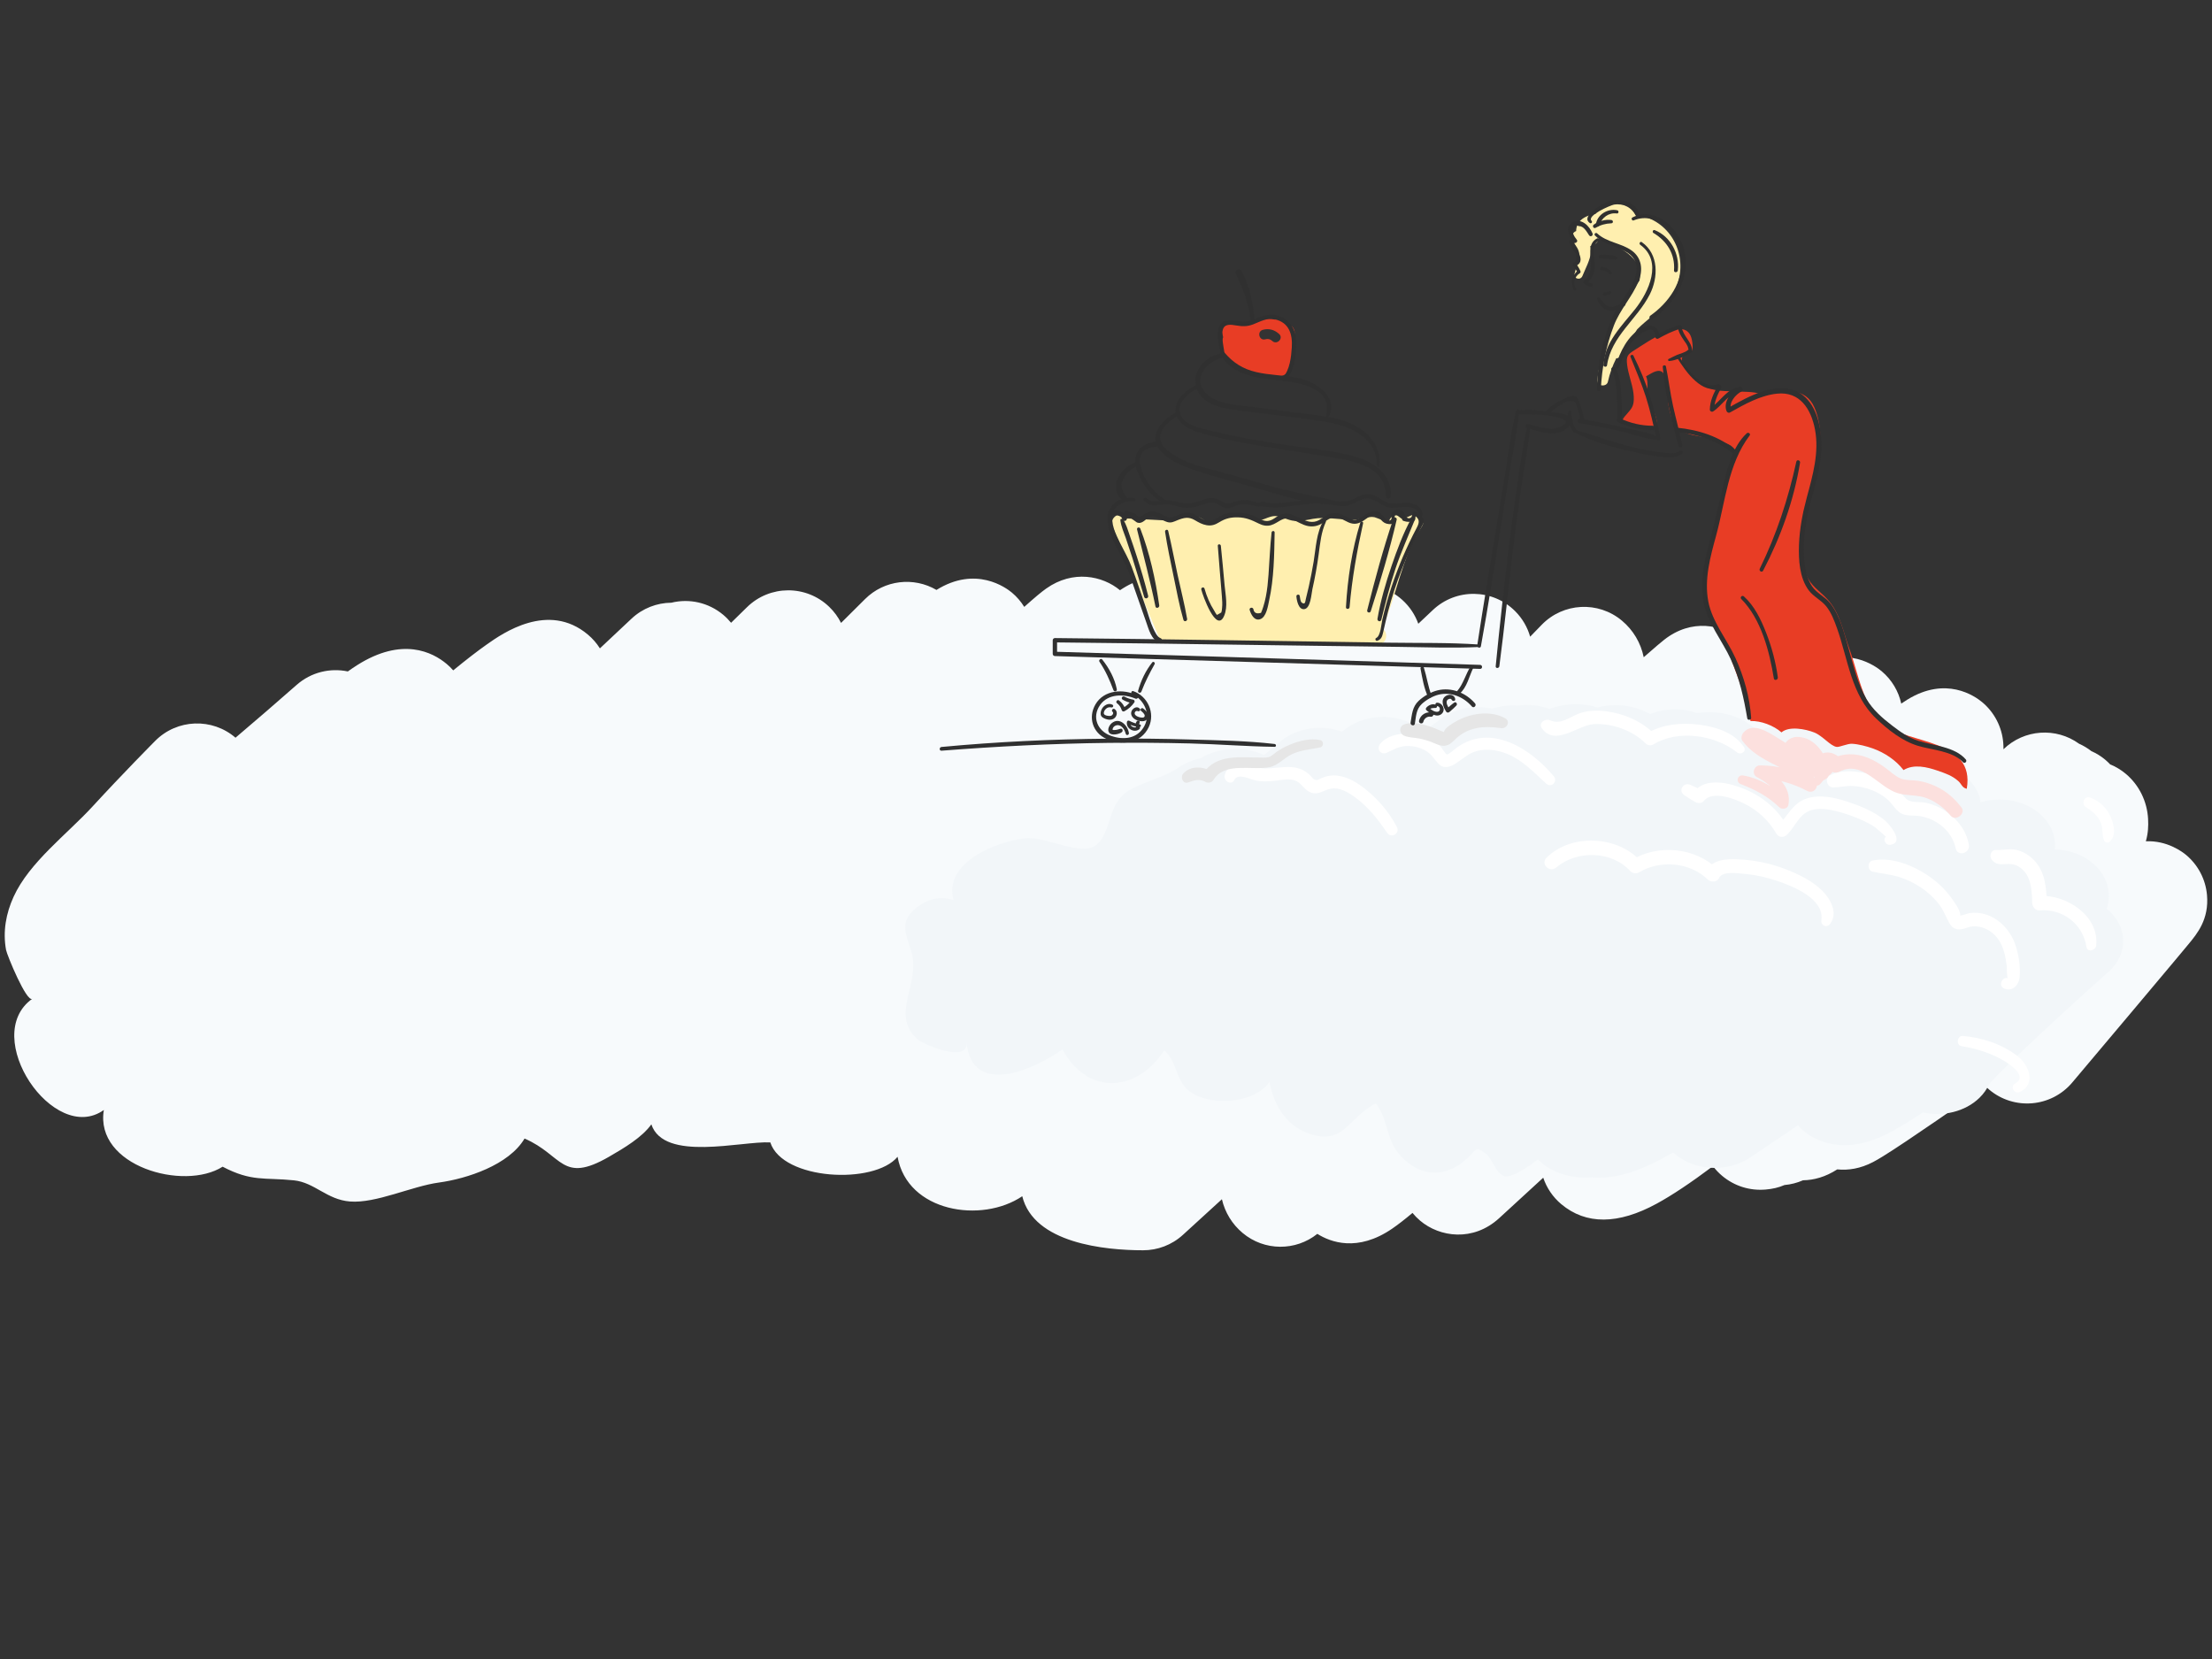 <?xml version="1.0" encoding="utf-8"?>
<!-- Generator: Adobe Illustrator 15.0.2, SVG Export Plug-In . SVG Version: 6.00 Build 0)  -->
<!DOCTYPE svg PUBLIC "-//W3C//DTD SVG 1.1//EN" "http://www.w3.org/Graphics/SVG/1.1/DTD/svg11.dtd">
<svg version="1.1" id="Слой_1" xmlns="http://www.w3.org/2000/svg" xmlns:xlink="http://www.w3.org/1999/xlink" x="0px" y="0px"
	 width="800px" height="600px" viewBox="0 0 800 600" enable-background="new 0 0 800 600" xml:space="preserve">
<rect x="0" y="0" width="800" height="600" fill="#333333" stroke="none"/>
<g id="back">
	<g>
		<g>
			<path fill="#F7FAFC" d="M369.711,432.632c-14.675,9.925-41.521,5.75-45.092-14.262c-8.409,10.17-41.593,8.514-46.028-5.205
				c-10.396-0.555-38.46,7.144-43.021-6.522c-3.352,4.69-9.747,8.502-15.326,11.723c-17.175,9.914-16.638-0.599-30.533-6.596
				c-5.622,9.553-20.834,14.532-30.978,15.914c-9.832,1.339-22.765,7.605-32.165,6.856c-8.401-0.67-12.753-6.884-20.307-7.659
				c-10.665-1.096-15.201,0.596-25.746-4.927c-14.036,8.915-46.322-0.234-42.96-20.512c-18.07,12.88-44.879-26.655-25.876-40.225
				c-2.039,1.456-9.149-15.782-9.495-17.681c-1.208-6.625-0.027-13.18,2.755-19.255c5.692-12.435,19.281-22.548,28.471-32.541
				c11.208-12.19,22.26-23.323,22.725-23.791c7.94-7.992,20.638-8.382,29.039-1.141c7.502-6.367,15.011-12.853,22.125-19.112
				c5.23-4.602,12.119-6.2,18.501-4.857c1.174-0.838,2.292-1.594,3.36-2.271c16.313-10.339,27.301-4.705,32.396-0.427
				c0.85,0.713,1.637,1.486,2.357,2.312c4.777-3.919,8.847-7.057,12.301-9.486c5.451-3.834,22.041-15.506,36.399-3.459
				c1.717,1.44,3.178,3.127,4.349,4.989c3.827-3.591,7.636-7.168,11.414-10.722c4.046-3.808,9.227-5.75,14.433-5.794
				c6.421-1.575,13.388-0.122,18.775,4.395c1.032,0.867,1.976,1.829,2.82,2.867c1.958-1.916,3.879-3.798,5.76-5.642
				c8.246-8.082,21.425-8.135,29.735-0.123c1.796,1.73,3.223,3.702,4.28,5.815c2.906-2.885,5.801-5.763,8.682-8.631
				c6.99-6.961,17.641-8.097,25.828-3.299c14.235-8.875,25.163-0.807,27.295,0.981c1.766,1.481,3.262,3.225,4.448,5.151
				c1.964-1.756,3.555-3.141,4.827-4.204c1.234-1.029,2.231-1.808,3.138-2.448c9.665-6.833,20.33-4.62,26.663,0.619
				c0.375-0.25,0.744-0.488,1.107-0.714c11.516-7.165,22.136-4.248,28.234,0.872c1.825,1.531,3.383,3.296,4.647,5.246l3.403-3.293
				c7.852-7.6,20.177-8.035,28.547-1.011c1.844,1.548,3.396,3.385,4.609,5.418c0.628-0.653,1.26-1.31,1.887-1.961
				c7.971-8.29,21.077-8.769,29.633-1.082c2.717,2.442,4.666,5.43,5.82,8.651l5.303-4.997c8.399-7.918,21.57-7.718,29.725,0.449
				c2.656,2.66,4.466,5.849,5.426,9.231c2.624-2.696,4.091-4.21,4.168-4.29c7.787-8.042,20.463-8.697,29.037-1.502
				c4.085,3.428,6.805,8.033,7.867,13.222c2.094-1.84,3.742-3.271,5.006-4.345c1.039-0.882,1.848-1.545,2.406-1.983
				c9.844-7.731,20.938-5.575,27.564-0.009c0.012,0.01,0.024,0.021,0.036,0.031c10.552-3.376,18.439,2.471,20.243,3.985
				c2.024,1.698,3.653,3.692,4.877,5.866c13.334-8.021,23.819-0.251,25.893,1.489c3.746,3.145,6.141,7.301,7.116,11.734
				c0.797-0.545,1.534-1.026,2.23-1.454c13.884-8.535,24.249-1.404,27.098,0.988c4.366,3.665,7.101,8.967,7.563,14.647
				c0.066,0.804,0.091,1.578,0.079,2.327c7.479-7.259,19.026-8.011,27.349-1.993c1.57,0.7,3.063,1.594,4.438,2.668
				c1.837,0.811,3.525,1.857,4.993,3.091c0.646,0.542,1.251,1.115,1.815,1.715c2.002,0.816,3.912,1.954,5.653,3.415
				c4.806,4.032,7.743,9.998,8.058,16.368c0.125,2.502,0.041,4.984-0.809,8.026c7.674-0.353,13.203,3.797,14.612,4.985
				c4.309,3.632,7.005,8.822,7.501,14.436c0.775,8.777-3.543,13.991-6.697,17.798c-1.213,1.464-2.946,3.541-5.026,6.027
				c-4.114,4.916-9.603,11.447-15.091,17.971c-10.961,13.028-21.923,26.025-21.923,26.025c-7.596,9.007-21.056,10.147-30.06,2.554
				c-0.418-0.353-0.816-0.716-1.199-1.092c-0.934,0.649-1.86,1.295-2.779,1.935c-11.034,7.674-19.736,13.643-25.867,17.74
				c-3.688,2.465-6.494,4.289-8.582,5.575c-1.437,0.886-2.572,1.542-3.572,2.064c-4.559,2.38-8.966,3.047-12.93,2.644
				c-4.258,2.749-8.479,3.886-12.379,3.94c-2.139,0.938-4.404,1.514-6.699,1.718c-2.169,0.934-4.323,1.41-6.754,1.625
				c-5.779,0.514-11.383-1.249-15.803-4.956c-1.242-1.044-2.352-2.215-3.313-3.488c-8.132,6.082-14.788,10.517-20.294,13.522
				c-13.999,7.645-25.633,7.711-34.58,0.203c-3.035-2.547-5.273-5.864-6.513-9.558c-3.423,3.14-6.915,6.348-10.49,9.634
				l-5.487,5.036c-9.357,8.536-21.458,6.889-28.57,0.849c-1.01-0.858-1.922-1.792-2.732-2.783c-2.934,2.456-5.32,4.3-7.396,5.721
				c-12.51,8.554-22.298,4.835-27.022,1.851c-7.817,6.257-19.146,6.286-27.027-0.328c-3.793-3.182-6.375-7.42-7.488-12.198
				c-4.82,4.404-9.525,8.704-14.086,12.874c-4.066,3.718-9.227,5.589-14.396,5.589C399.615,452.181,373.886,449.646,369.711,432.632
				z M763.225,341.896c-0.008-0.007-0.016-0.014-0.024-0.021C763.209,341.883,763.217,341.89,763.225,341.896z"/>
		</g>
	</g>
	<g>
		<g>
			<path fill="#F2F6F9" d="M575.521,425.805c-6.082,0.481-11.92-0.971-16.495-4.114c-1.048-0.721-1.995-1.521-2.832-2.387
				c0,0-9.093,7.354-12.357,5.969c-3.225-1.369-3.849-6.041-6.659-8.154c-4.096-3.079-3.01-0.927-7.877,2.973
				c-7.785,6.236-16.561,5.194-23.46-2.855c-4.57-5.334-4.017-13.161-8.274-18.174c-10.264,5.185-11.531,15.9-25.119,10.539
				c-7.602-2.999-11.967-10.471-13.306-18.334c-5.222,7.728-21.444,9.25-29.112,3.267c-4.801-3.745-4.438-10.886-8.967-14.678
				c-9.256,14.587-27.24,17.11-36.826-0.329c-9.893,7.12-32.719,17.591-34.684-2.569c0.765,7.844-15.63,0.755-17.699-1.085
				c-10.109-8.987,1.2-20.232-2.185-31.452c-2.101-6.964-4.859-11.424,2.648-16.801c3.734-2.675,8.217-3.521,12.568-2.094
				c-3.842-13.606,15.693-21.324,26.165-22.367c7.264-0.724,20.41,6.899,25.602,2.287c5.642-5.014,3.671-14.598,11.537-19.479
				c5.166-3.206,13.031-4.874,17.834-8.21c2.527-1.754,5.253-2.878,8.009-3.476c3.7-2.12,6.978-3.007,10.862-3.319
				c4.34-0.35,8.598,0.395,12.286,2.118c3.514-2.947,5.696-4.752,5.969-4.978c5.99-4.95,14.887-6.121,22.249-3.48
				c0.182-0.151,0.361-0.301,0.543-0.451c7.326-6.071,19.117-6.522,27.102-1.037c0.669,0.46,1.297,0.952,1.883,1.475l6.078-4.558
				c5.213-3.91,12.31-5.149,18.717-3.741c2.922-0.953,6.078-1.328,9.198-1.104c3.826-0.528,7.821-0.146,11.461,1.181
				c7.204-2.537,13.167-1.859,17.354-0.523c9.066-2.207,15.803,0.54,19.039,2.395c5.281-2.157,11.496-2.288,16.9-0.368
				c0.711-0.104,1.408-0.182,2.102-0.238c6.201-0.507,12.164,0.97,16.784,4.144c1.217,0.836,2.297,1.78,3.227,2.809
				c7.237-3.798,16.841-3.43,23.652,1.248c0.951,0.653,1.819,1.372,2.597,2.146c6.518-1.934,14.057-1.025,19.701,2.852
				c1.768,1.215,3.254,2.628,4.43,4.19c7.661-1.663,13.479,0.026,17.069,1.795c1.999,0.584,3.916,1.438,5.671,2.573
				c4.253,2.746,6.785,6.628,7.447,10.714c6.512-1.925,14.038-1.01,19.672,2.859c4.195,2.882,6.79,7.093,7.135,11.568
				c0.072,0.933,0.064,1.812-0.02,2.652c4.356,0.114,8.676,1.391,12.219,3.826c4.278,2.939,6.935,7.265,7.287,11.865
				c0.152,1.982-0.065,3.852-0.717,5.784c7.659,6.186,7.979,16.244,0.686,22.75c-17.336,15.459-37.74,34.455-43.218,40.651
				c-0.776,1.761-1.938,3.441-3.495,4.959c-5.162,5.037-13.232,6.895-20.518,5.298c-0.374,0.249-0.743,0.493-1.107,0.732
				c-4.885,3.214-8.844,5.564-12.105,7.188c-14.236,7.085-23.893,2.974-28.379-0.11c-1.357-0.932-2.543-1.998-3.539-3.164
				l-17.324,11.676c-7.441,5.017-18.197,4.977-25.586-0.099c-0.791-0.544-1.525-1.128-2.201-1.748c-3.157,1.8-6.008,3.29-8.593,4.49
				c-6.653,3.092-12.757,4.637-18.274,4.637C577.341,425.938,576.424,425.894,575.521,425.805z"/>
		</g>
	</g>
	<g>
		<g>
			<path fill="#FFFFFF" d="M761.074,304.151c0.273,0.553,1.155,0.798,1.666,0.437c2.717-1.926,1.869-6.208,0.757-8.845
				c-1.45-3.437-4.108-6.116-7.655-7.31c-2.109-0.709-3.237,2.384-1.463,3.473c2.301,1.413,4.371,3.127,5.418,5.688
				C760.668,299.724,760.081,302.133,761.074,304.151L761.074,304.151z"/>
		</g>
	</g>
	<g>
		<g>
			<path fill="#FFFFFF" d="M754.583,342.425c0.328,2.178,3.349,1.353,3.536-0.479c1.109-10.802-10.82-18.442-20.498-17.936
				c0.876,0.876,1.752,1.752,2.629,2.629c-0.112-5.569-0.607-11.516-4.752-15.682c-1.708-1.718-3.924-3.061-6.303-3.587
				c-2.46-0.545-4.813,0.172-7.264,0.038c-1.98-0.109-2.603,2.332-1.502,3.627c1.409,1.661,2.898,1.638,4.928,1.477
				c2.014-0.16,3.714,0.096,5.393,1.349c3.963,2.958,4.084,8.29,4.242,12.778c0.047,1.314,1.178,2.763,2.629,2.629
				C745.908,328.503,753.34,334.172,754.583,342.425L754.583,342.425z"/>
		</g>
	</g>
	<g>
		<g>
			<path fill="#FFFFFF" d="M726.235,353.791c-2.145-0.725-3.577,2.687-1.541,3.655c3.001,1.429,5.431-1.076,5.729-4.05
				c0.382-3.797-0.394-8.569-1.686-12.131c-2.436-6.709-8.99-12.105-16.447-11.018c-0.942,0.138-1.928,0.701-2.826,0.791
				c-0.705,0.071-0.326,0.711-0.535-0.506c-0.295-1.722-1.773-3.742-2.744-5.153c-1.981-2.878-4.404-5.374-7.184-7.487
				c-5.777-4.391-14.375-8.213-21.73-6.667c-2.015,0.424-1.958,3.56,0,4.018c3.106,0.727,6.281,0.934,9.354,1.872
				c2.817,0.86,5.484,2.134,7.945,3.752c2.504,1.647,4.779,3.698,6.624,6.064c1.698,2.178,2.532,4.637,3.87,6.991
				c1.502,2.64,3.774,2.568,6.293,1.606c2.751-1.051,5.754-0.402,8.194,1.139c2.847,1.797,4.456,4.667,5.323,7.857
				c0.431,1.587,0.711,3.217,0.892,4.85C725.844,350.068,725.717,353.615,726.235,353.791L726.235,353.791z"/>
		</g>
	</g>
	<g>
		<g>
			<path fill="#FFFFFF" d="M707.293,306.818c0.665,3.147,5.321,1.777,4.773-1.316c-0.906-5.12-4.197-9.351-8.479-12.184
				c-2.102-1.392-4.549-2.434-7.01-2.98c-2.234-0.496-5.668,0.19-7.223-1.499c-3.582-3.893-7.061-6.85-12.223-8.507
				c-4.541-1.459-10.875-2.247-15.26,0.049c-2.1,1.1-1.1,4.448,1.194,4.41c2.323-0.037,4.56-0.627,6.909-0.53
				c2.339,0.097,4.686,0.607,6.871,1.445c2.041,0.783,4.01,1.904,5.674,3.327c1.555,1.33,2.561,3.145,4.076,4.473
				c1.799,1.579,3.941,1.4,6.176,1.503c2.275,0.104,4.54,0.726,6.559,1.775C703.34,298.868,706.351,302.357,707.293,306.818
				L707.293,306.818z"/>
		</g>
	</g>
	<g>
		<g>
			<path fill="#FFFFFF" d="M658.734,332.807c-0.275,1.969,1.947,2.932,3.152,1.329c2.963-3.935,0.168-8.982-2.831-11.977
				c-3.688-3.681-8.793-6.086-13.597-7.93c-5.359-2.057-11.095-3.176-16.825-3.438c-3.995-0.183-9.429-0.042-11.392,4.171
				c1.353-0.175,2.705-0.349,4.057-0.523c-8.074-7.938-21.484-9.266-31.125-3.448c1.053,0.136,2.104,0.271,3.157,0.407
				c-8.279-9.182-25.163-10.075-34.001-1.183c-2.289,2.303,1.104,5.549,3.512,3.513c7.491-6.339,20.117-6.086,26.805,1.354
				c0.76,0.845,2.213,0.975,3.157,0.407c7.634-4.59,18.396-3.684,24.843,2.603c1.094,1.066,3.342,1.029,4.057-0.522
				c1.24-2.689,6.943-1.707,9.236-1.509c4.051,0.349,8.045,1.258,11.892,2.563C648.625,320.59,659.82,325.073,658.734,332.807
				L658.734,332.807z"/>
		</g>
	</g>
	<g>
		<g>
			<path fill="#FFFFFF" d="M628.223,272.109c1.307,1.045,3.578-0.307,2.5-1.93c-3.505-5.272-10.239-7.331-16.225-8.09
				c-6.336-0.805-13.283-0.191-18.862,3.139c0.937,0.121,1.873,0.242,2.81,0.362c-4.623-4.759-11.181-7.534-17.698-8.357
				c-3.181-0.401-6.536-0.31-9.58,0.785c-3.55,1.277-6.696,4.267-10.589,2.466c-1.723-0.796-4.316,1.011-2.931,2.931
				c4.824,6.684,12.978-1.17,18.716-1.517c6.624-0.4,14.094,2.264,18.803,6.971c0.715,0.714,1.938,0.901,2.811,0.362
				C606.854,263.756,620.307,265.782,628.223,272.109L628.223,272.109z"/>
		</g>
	</g>
	<g>
		<g>
			<path fill="#FFFFFF" d="M683.902,302.351c-1.332-0.697-2.979,0.746-2.133,2.132c0.057,0.092,0.111,0.184,0.168,0.275
				c0.406,0.665,1.121,0.892,1.861,0.758c5.148-0.936-0.527-7.489-2.191-8.872c-3.84-3.192-8.637-5.09-13.326-6.659
				c-4.684-1.567-10.132-2.79-14.97-1.164c-5.144,1.729-6.735,6.504-10.478,9.868c1.229,0.159,2.459,0.317,3.688,0.476
				c-3.254-6.228-8.852-10.945-15.284-13.665c-5.347-2.26-14.222-4.616-18.545,0.793c0.98-0.127,1.962-0.253,2.942-0.38
				c-1.408-0.77-2.846-1.417-4.313-2.065c-2.512-1.109-4.528,2.153-2.179,3.728c1.327,0.89,2.641,1.756,4.04,2.531
				c0.871,0.482,2.265,0.46,2.943-0.38c3.195-3.954,11.068-0.893,14.715,0.911c4.904,2.426,8.914,6.144,11.625,10.897
				c0.776,1.359,2.592,1.482,3.688,0.476c2.58-2.371,3.938-6.097,6.879-8.04c3.049-2.014,7.145-1.522,10.508-0.746
				c3.536,0.815,7.076,2.071,10.366,3.601c1.468,0.683,2.914,1.442,4.245,2.369c0.313,0.219,4.098,3.52,4.043,3.566
				c0.666-0.086,1.332-0.172,1.998-0.258C684.096,302.451,683.999,302.401,683.902,302.351L683.902,302.351z"/>
		</g>
	</g>
	<g>
		<g>
			<path fill="#FFFFFF" d="M728.799,391.871c-1.988,1.13-0.236,4.029,1.775,3.037c5.957-2.939,3.168-9.786-0.879-12.928
				c-5.676-4.408-12.704-6.67-19.786-7.322c-2.114-0.195-2.578,3.368-0.501,3.699c4.679,0.744,9.322,2.116,13.546,4.284
				C725.281,383.836,734.053,388.888,728.799,391.871L728.799,391.871z"/>
		</g>
	</g>
	<g>
		<g>
			<path fill="#FFFFFF" d="M501.648,301.172c1.471,2.203,4.773,0.286,3.555-2.078c-3.098-6.005-7.986-11.436-13.535-15.285
				c-2.674-1.855-5.898-3.32-9.206-3.37c-1.569-0.023-3.027,0.347-4.464,0.944c-0.997,0.415-1.594,1.063-2.716,0.504
				c-0.469-0.234-0.855-0.881-1.214-1.244c-4.885-4.963-10.375-2.761-16.539-2.727c-3.246,0.018-6.178-1.878-9.441-1.523
				c-2.372,0.259-4.795,1.636-5.186,4.167c-0.308,1.999,2.47,3.604,3.534,1.49c1.271-2.523,5.367-0.348,7.276,0.117
				c2.621,0.639,5.247,0.453,7.898,0.148c2.303-0.265,5.221-0.912,7.373,0.225c1.95,1.029,2.896,3.271,5.059,4.072
				c2.882,1.067,4.709-0.938,7.391-1.402c2.919-0.506,5.969,1.219,8.254,2.845C494.553,291.517,498.361,296.248,501.648,301.172
				L501.648,301.172z"/>
		</g>
	</g>
	<g>
		<g>
			<path fill="#FFFFFF" d="M559.244,283.435c1.841,1.677,4.26-0.831,2.698-2.699c-8.362-10.007-22.796-19.324-35.198-10.259
				c-0.488,0.357-2.991,2.551-3.451,2.386c-0.623-0.222-1.861-2.469-2.42-2.995c-1.954-1.842-4.388-3.159-6.969-3.88
				c-4.557-1.271-11.602-0.952-14.791,3.11c-1.42,1.81,0.301,4.098,2.424,3.141c2.336-1.053,4.203-2.269,6.861-2.417
				c2.357-0.132,4.754,0.361,6.846,1.463c2.369,1.246,3.262,3.091,4.996,4.938c1.882,2.004,4.345,1.152,6.339-0.165
				c2.573-1.7,4.724-3.773,7.817-4.512c3.184-0.761,6.529-0.36,9.598,0.692C550.109,274.338,554.591,279.195,559.244,283.435
				L559.244,283.435z"/>
		</g>
	</g>
	<g>
		<g>
			<path fill="#FCE0DE" d="M630.458,280.458c-2.074-0.358-2.818,2.38-0.864,3.133c5.158,1.989,9.867,4.445,13.854,8.337
				c1.001,0.977,3.102,0.661,3.371-0.89c1.143-6.593-4.24-10.656-9.153-13.916c-0.381,1.406-0.761,2.812-1.142,4.218
				c6.017,0.415,11.678,1.846,17.021,4.688c2.23,1.188,4.359-1.157,3.319-3.32c-4.507-9.37-16.503-9.472-22.315-17.29
				c-0.133,1.02-0.264,2.039-0.395,3.059c1.061-1.186,8.061,3.943,9.152,4.664c3.431,2.269,6.65,4.797,9.722,7.53
				c2.498,2.223,6.04-1.253,3.69-3.691c-1.316-1.366-2.633-2.733-3.95-4.1c-0.159-0.165-1.722-2.111-1.976-2.051
				c-2.376,0.574,0.269,1.362,0.564,1.504c2.744,1.311,4.483,4.223,4.625,7.205c1.709-0.463,3.417-0.926,5.126-1.389
				c-0.378-0.696,0.181-0.453,0.41-0.042c0.749,1.345,2.446,1.645,3.735,0.979c8.37-4.314,14.102,5.687,21.136,7.786
				c3.497,1.044,7.146,0.501,10.63,1.879c3.34,1.319,6.189,3.548,8.483,6.281c1.804,2.149,5.578-0.78,3.888-2.999
				c-2.578-3.383-5.688-6.058-9.596-7.802c-1.926-0.859-3.918-1.489-6.001-1.825c-2.12-0.342-4.485-0.059-6.478-0.896
				c-2.096-0.882-3.814-2.648-5.646-3.964c-1.961-1.408-4.018-2.649-6.271-3.533c-4.255-1.668-8.786-1.686-12.901,0.358
				c1.246,0.326,2.49,0.652,3.736,0.979c-1.484-2.761-5.07-4.107-7.905-2.499c-2.89,1.64-3.477,5.32-1.972,8.074
				c1.284,2.348,5.263,1.344,5.127-1.389c-0.293-5.846-4.832-12.989-11.38-13.025c-2.977-0.016-5.769,2.391-4.748,5.561
				c0.509,1.58,1.884,2.727,3.009,3.868c1.555,1.576,3.109,3.153,4.663,4.729c1.229-1.23,2.46-2.46,3.69-3.69
				c-4.361-3.785-9.022-7.241-13.978-10.211c-3.324-1.992-8.745-5.7-12.157-1.861c-0.686,0.772-1.086,2.136-0.395,3.058
				c2.994,3.996,7.124,6.34,11.515,8.542c4.232,2.123,8.782,4.193,10.97,8.65c1.106-1.106,2.213-2.214,3.32-3.32
				c-6.017-3.14-12.656-5.013-19.471-5.024c-2.193-0.003-3.15,3.144-1.143,4.218c3.557,1.904,8.056,4.891,7.476,9.471
				c1.147-0.476,2.296-0.95,3.442-1.426C641.904,284.874,636.514,281.504,630.458,280.458L630.458,280.458z"/>
		</g>
	</g>
	<g>
		<g>
			<path fill="#FCE0DE" d="M662.674,279.235c0.384-0.722,0.057-1.647-0.763-1.873c-1.528-0.421-2.886,0.588-4.014,1.537
				c-1.062,0.894-1.756,1.985-2.206,3.291c-0.251,0.73,0.229,1.511,0.884,1.799c0.747,0.328,1.449-0.016,1.904-0.624
				c0.54-0.723,1.167-1.441,1.829-2.054C661.11,280.568,662.141,280.237,662.674,279.235L662.674,279.235z"/>
		</g>
	</g>
	<g>
		<g>
			<path fill="#E6E6E6" d="M542.892,263.339c2.041,0.29,3.56-2.379,1.497-3.549c-5.385-3.053-12.881-1.793-17.998,1.22
				c-1.152,0.678-3.061,1.772-3.816,2.937c-0.636,0.977-0.109,0.901-1.168,0.501c-0.776-0.294-1.525-0.679-2.301-0.979
				c-3.208-1.242-7.746-2.666-11.139-1.53c-2.145,0.717-1.975,3.42,0,4.194c1.686,0.662,3.6,0.61,5.373,0.971
				c1.883,0.383,3.742,0.955,5.499,1.734c2.946,1.307,4.685,1.378,7.043-1.044C530.656,262.891,536.497,262.429,542.892,263.339
				L542.892,263.339z"/>
		</g>
	</g>
	<g>
		<g>
			<path fill="#E6E6E6" d="M477.488,270.302c1.307-0.279,1.301-2.354,0-2.636c-3.635-0.787-7.727,0.297-11.09,1.701
				c-1.629,0.68-3.186,1.505-4.641,2.508c-0.758,0.522-1.516,1.286-2.332,1.704c-1.055,0.54-2.26,0.411-3.391,0.41
				c-7.355-0.004-16.287-1.452-20.891,5.78c1.001-0.262,2.002-0.524,3.004-0.787c-3.145-1.87-7.656-2.117-10.24,0.841
				c-1.133,1.296-0.076,3.831,1.832,3.147c2.165-0.775,4.047-1.42,6.191-0.197c1.049,0.599,2.381,0.231,3.004-0.787
				c4.037-6.603,14.152-3.205,20.352-4.558c2.951-0.644,5.301-3.442,8.051-4.706C470.641,271.205,474.006,271.046,477.488,270.302
				L477.488,270.302z"/>
		</g>
	</g>
</g>
<g id="Layer_2">
	<path fill="#FFEFAF" d="M402.35,190.453c5.566,13.188,11.082,26.397,16.596,39.609c0.514,1.229,1.381,2.095,2.803,2.134
		c12.758,0.346,25.514,0.785,38.277,0.872c12.76,0.087,25.625-0.855,38.358-0.053c3.163,0.199,3.989-4.459,1.471-5.708
		c5.409-12.131,6.981-25.701,14.417-36.98c1.744-2.646-1.551-4.935-3.906-3.907c-0.949,0.414-1.898,0.828-2.848,1.242
		c-1.168-1.999-4.569-1.588-5.089,0.733c-0.2,0.895-4.737-1.241-5.283-1.334c-1.768-0.302-2.747,0.176-4.399,0.526
		c-5.133,1.088-10.861-0.626-16.162-0.17c-2.281,0.197-4.644,0.937-6.901,1.023c-3.644,0.138-4.841-1.355-7.912-1.758
		c-3.068-0.403-5.566,2.403-8.241,1.363c-3.418-1.329-3.516-2.962-7.585-1.809c-2.307,0.654-5.586,2.527-7.965,2.498
		c-2.361-0.03-2.344-0.821-4.22-1.585c-3.654-1.487-8.583,0.739-12.275,1.072c-0.343,0.031-14.278-0.829-14.193-0.657
		C405.623,184.191,400.957,187.156,402.35,190.453z"/>
	<path fill="#E83D25" d="M442.372,121.947c-1.337,3.358-0.307,6.815,2.952,8.756c0.191,0.114,0.385,0.191,0.578,0.251
		c0.443,0.563,0.925,1.086,1.48,1.521c2.496,1.956,6.332,2.181,9.334,2.855c2.705,0.608,5.614,1.651,8.117,0.041
		c0.893-0.167,1.605-0.724,1.896-1.637c0.067-0.213,0.13-0.432,0.193-0.648c0.773-1.397,1.08-3.053,0.954-4.641
		c0.223-2.059,0.152-4.129-0.393-6.038c1.758-1.88,0.278-5.361-2.365-5.251c-0.044,0.002-0.088,0.005-0.133,0.008
		c-0.002-0.002-0.002-0.004-0.004-0.006c-0.801-0.992-2.135-1.63-3.404-1.657c-0.201-0.004-0.393,0.03-0.577,0.081
		c-1.462-0.423-3.018-0.443-4.57-0.002c-1.802,0.512-3.365,1.542-5.278,1.721c-1.99,0.187-4.021-0.277-5.959-0.666
		c-2.019-0.405-3.799,1.222-3.303,3.302C442.051,120.607,442.212,121.277,442.372,121.947z M456.676,119.297
		c2.164-0.637,4.34-0.015,5.963,1.516c1.662,1.567-0.846,4.068-2.504,2.504c-0.727-0.684-1.566-0.885-2.518-0.604
		C455.426,123.358,454.49,119.941,456.676,119.297z"/>
	<path fill="#FFEFAF" d="M568.885,87.162c0.871,1.711,2.383,3.02,2.253,5.088c-0.134,2.133-1.202,4.649-1.677,6.742
		c-0.432,1.907,2.164,2.526,2.861,0.789c1.064-2.655,2.77-5.696,3.064-8.557c0.08-0.773-0.051-1.471-0.27-2.141
		c0.072-0.041,0.138-0.089,0.205-0.136c1.55-0.319,2.889-1.614,2.932-3.004c6.95,3.389,16.287,6.782,14.697,15.536
		c-1.935,2.816-4.545,5.471-5.989,7.495c-3.43,4.806-5.497,10.218-6.417,16.033c-0.016,0.096-0.012,0.189-0.019,0.285
		c-1.493,3.791-2.392,7.869-2.843,12.205c-0.232,2.217,3.384,2.639,3.846,0.521c0.639-2.933,1.667-5.756,3.004-8.43
		c0.979-0.045,1.914-0.587,2.508-1.841c1.359-2.874,3.193-5.735,5.068-8.639c0.904-0.909,1.842-1.781,2.821-2.603
		c5.361-4.502,10.529-8.371,12.251-15.497c2.701-11.177-4.563-22.05-15.674-23.307c-1.185-2.689-3.647-4.566-7.002-4.638
		c-3.317-0.071-5.797,1.761-7.445,4.281c-2.063,0.318-3.999,1.063-5.289,2.242c-1.178,1.075-1.723,2.524-1.73,3.974
		c-0.08,0.035-0.156,0.063-0.237,0.101C568.496,84.278,568.299,86.011,568.885,87.162z"/>
	<path fill="#E83D25" d="M590.883,144.564c-0.082,2.433-0.904,3.31-2.385,5.029c-0.992,1.154-2.935,2.995-0.82,3.979
		c1.087,0.506,11.463,1.894,11.57,0.944c0.402-3.578-1.809-6.996-3.041-10.201c-1.072-2.789,0.291-5.655-0.9-8.204
		c1.491-0.753,3.803-2.613,5.572-1.759c1.512,0.729,2.079,4.374,2.311,5.904c0.332,2.199-0.123,4.268,0.289,6.539
		c0.457,2.519,1.097,5.065,2.621,7.173c2.748,3.802,8.639,3.392,12.93,4.864c3.049,1.045,8.224,1.332,8.826,5.148
		c0.334,2.113-2.646,7.394-3.193,9.409c-2.988,10.983-5.811,22.589-7.356,33.824c-0.646,4.696-1.331,9.207,0.409,13.757
		c1.949,5.095,5.521,9.563,7.318,14.643c1.521,4.302,3.258,8.527,4.725,12.85c1.451,4.279,2.51,7.959,3.333,12.318
		c3.669-0.186,8.462,1.64,11.202,4.103c2.763-2.405,8.725-1.204,11.83,0.019c3.092,1.218,5.922,4.986,8.177,5.234
		c0.995,0.109,3.901-1.22,5.483-1.141c2.316,0.117,5.295,0.896,7.465,1.664c4.333,1.534,8.42,4.262,11.189,7.854
		c3.707-2.271,8.422-1.136,12.307,0.204c2.93,1.011,5.273,1.808,7.461,3.74c1.346,1.188,1.293,2.373,3.102,2.83
		c3.082-18.067-20.804-16.063-29.753-23.166c-7.67-6.086-9.49-18.721-12.665-27.372c-2.269-6.178-3.396-13.065-8.018-18.068
		c-2.752-2.98-6.043-4.822-7.584-8.774c-1.423-3.653-1.424-7.65-1.359-11.52c0.062-3.749,0.184-7.498,0.326-11.247
		c0.059-0.106,0.123-0.201,0.175-0.32c0.113-0.265,0.225-0.546,0.337-0.817c4.4-10.578,8.145-25.725,3.441-36.634
		c-3.121-7.237-10.861-6.614-18.231-4.197c-2.728-1.667-6.048-1.369-9.399-1.571c-4.146-0.25-9.003,0.269-12.433-2.3
		c-1.769-1.325-3.542-2.652-5.13-4.195c-1.428-1.389-3.968-4.925-2.042-6.789c1.05-1.017,1.983,0.035,2.88-1.349
		c0.568-0.877,0.23-2.963,0.055-3.941c-1.766-9.738-16.342,0.836-20.645,3.534c-2.605,1.634-3.191,2.189-2.779,5.486
		c0.096,0.77,0.242,1.533,0.416,2.292C589.676,137.728,591.002,141.047,590.883,144.564z"/>
	<g>
		<g>
			<g>
				<path fill="#303030" d="M607.123,128.691c-0.302-0.452-1.027-0.037-0.734,0.429c1.947,3.091,3.996,6.203,6.758,8.637
					c1.244,1.096,2.651,2.098,4.249,2.597c0.692,0.216,1.415,0.338,2.141,0.336c0.188,0,1.802-0.29,1.827-0.265
					c-0.037-0.291-0.075-0.581-0.112-0.871c-1.497,2.717-2.823,5.407-2.863,8.568c-0.007,0.583,0.679,0.999,1.185,0.68
					c3.187-2.015,5.86-6.979,9.883-7.142c-0.144-0.529-0.287-1.059-0.431-1.589c-2.837,1.426-5.897,5.249-4.611,8.567
					c0.204,0.527,0.757,0.826,1.29,0.525c5.229-2.95,10.9-6.158,16.979-6.792c8.246-0.861,12.311,5.515,13.725,12.928
					c1.584,8.298-0.779,16.533-2.924,24.501c-1.534,5.704-2.671,11.483-2.863,17.404c-0.173,5.337,0.191,11.774,3.493,16.244
					c1.723,2.332,4.521,3.563,6.342,5.808c1.848,2.279,2.956,5.245,3.931,7.977c3.976,11.152,5.119,24.093,14.133,32.625
					c4.332,4.1,9.428,8.165,15.205,9.903c5.194,1.563,12.291,1.763,16.238,5.912c0.636,0.668,1.594-0.32,1.003-1.004
					c-4.042-4.666-11.59-4.958-17.103-6.709c-3.612-1.148-6.534-3.245-9.52-5.529c-3.51-2.685-7.006-5.723-9.267-9.575
					c-3.263-5.56-4.733-12.099-6.492-18.241c-1.555-5.431-3.027-11.845-6.604-16.377c-1.896-2.402-4.935-3.67-6.646-6.213
					c-1.783-2.65-2.459-6.075-2.758-9.196c-0.605-6.34,0.237-12.882,1.733-19.046c1.817-7.489,4.429-14.892,4.438-22.688
					c0.008-6.144-1.537-14.07-6.641-18.119c-8.055-6.391-19.888,0.478-27.289,4.673c0.43,0.175,0.86,0.35,1.29,0.525
					c-1.003-2.572,1.626-5.527,3.778-6.628c0.749-0.383,0.402-1.628-0.43-1.589c-4.658,0.22-7.129,5.166-10.678,7.487
					c0.395,0.227,0.789,0.453,1.185,0.68c-0.009-2.894,1.202-5.342,2.53-7.843c0.145-0.272,0.13-0.652-0.112-0.871
					c-0.116-0.105-0.231-0.209-0.347-0.314c-0.181-0.163-0.453-0.272-0.697-0.184C615.23,141.136,609.957,132.942,607.123,128.691
					L607.123,128.691z"/>
			</g>
		</g>
		<g>
			<g>
				<path fill="#303030" d="M632.79,157.496c0.475-0.625-0.515-1.277-1.036-0.799c-5.124,4.711-7.044,12.639-8.604,19.142
					c-1.6,6.677-3.08,13.341-4.849,19.979c-1.906,7.154-3.572,14.687-2.146,22.088c1.442,7.49,6.675,13.735,9.831,20.57
					c3.159,6.842,4.677,13.944,5.941,21.33c0.138,0.802,1.47,0.607,1.411-0.191c-0.54-7.498-2.589-14.826-5.701-21.655
					c-3.097-6.796-8.434-13.086-9.822-20.511c-1.498-8.005,0.75-16.102,2.854-23.785C624,181.489,624.943,167.832,632.79,157.496
					L632.79,157.496z"/>
			</g>
		</g>
		<g>
			<g>
				<path fill="#303030" d="M597.782,155.585c1.031-0.001,1.03-1.601,0-1.6c-4.182,0.003-8.091-0.937-11.882-2.682
					c0.123,0.301,0.246,0.603,0.368,0.904c0.595-3.41,0.114-6.874,0.008-10.31c-0.096-3.104-0.53-6.045-2.06-8.785
					c-0.502-0.9-1.883-0.093-1.381,0.808c1.545,2.77,1.77,5.739,1.852,8.84c0.08,3.01,0.561,6.026,0.038,9.021
					c-0.057,0.327,0.027,0.747,0.368,0.903C589.137,154.546,593.319,155.588,597.782,155.585L597.782,155.585z"/>
			</g>
		</g>
		<g>
			<g>
				<path fill="#303030" d="M626.949,164.199c0.781,0.664,1.917-0.463,1.132-1.131c-6.147-5.233-13.72-7.611-21.655-8.396
					c-1.025-0.102-1.016,1.499,0,1.6C613.903,157.011,621.152,159.264,626.949,164.199L626.949,164.199z"/>
			</g>
		</g>
		<g>
			<g>
				<path fill="#303030" d="M603.469,129.835c-0.357,0.166-0.184,0.774,0.202,0.746c2.519-0.187,5.837-1.783,8.013-3.052
					c0.202-0.118,0.345-0.35,0.338-0.587c-0.111-3.429-3.391-5.393-3.805-8.68c-0.057-0.446-0.404-0.809-0.891-0.678
					c-2.934,0.792-5.658,2.199-8.307,3.663c0.354,0.202,0.705,0.405,1.059,0.607c0.137-4.06-3.123-4.969-6.367-3.214
					c-5.011,2.709-7.855,8.632-9.418,13.844c-0.248,0.827,0.954,1.105,1.259,0.348c1.466-3.644,2.97-7.334,5.684-10.253
					c1.65-1.775,7.587-6.202,7.437-0.724c-0.016,0.547,0.604,0.858,1.058,0.607c2.544-1.407,5.151-2.761,7.971-3.521
					c-0.297-0.226-0.593-0.452-0.89-0.678c0.232,1.852,1.096,3.204,2.127,4.727c0.576,0.849,1.441,1.876,1.605,2.914
					c0.146,0.935,0.514,0.122-0.168,0.747c-0.914,0.841-2.853,1.266-3.984,1.764C605.393,128.852,604.451,129.38,603.469,129.835
					L603.469,129.835z"/>
			</g>
		</g>
		<g>
			<g>
				<path fill="#303030" d="M602.516,132.539c-0.132-0.652-1.215-0.502-1.16,0.157c0.804,9.666,3.127,19.345,5.741,28.663
					c0.237,0.846,1.468,0.485,1.302-0.359c-0.939-4.761-2.278-9.431-3.314-14.17C604.049,142.096,603.472,137.286,602.516,132.539
					L602.516,132.539z"/>
			</g>
		</g>
		<g>
			<g>
				<path fill="#303030" d="M590.736,128.617c-0.288-0.576-1.285-0.159-1.045,0.44c1.932,4.832,4.008,9.603,5.59,14.566
					c1.584,4.97,2.668,10.063,3.867,15.134c0.208,0.878,1.482,0.493,1.332-0.367C598.678,148.042,595.434,138.017,590.736,128.617
					L590.736,128.617z"/>
			</g>
		</g>
		<g>
			<g>
				<path fill="#303030" d="M599.814,159.046c0.455,0.008,0.66-0.664,0.238-0.879c-3.808-1.945-8.807-2.543-12.959-3.529
					c-5.148-1.223-10.348-2.366-15.587-3.121c-0.937-0.135-1.366,1.268-0.4,1.453c5.21,0.997,10.419,1.914,15.587,3.118
					C590.885,157.063,595.511,158.972,599.814,159.046L599.814,159.046z"/>
			</g>
		</g>
		<g>
			<g>
				<path fill="#303030" d="M569.814,155.5c-0.518-0.146-0.854,0.623-0.369,0.874c7.371,3.827,16.066,5.98,24.157,7.682
					c3.2,0.673,6.513,1.307,9.796,1.309c1.631,0.001,3.7-0.036,4.955-1.248c0.639-0.618-0.314-1.549-0.968-0.968
					c-1.374,1.22-4.374,0.686-6.026,0.531c-3.31-0.311-6.59-0.972-9.824-1.721C584.14,160.248,577.095,157.564,569.814,155.5
					L569.814,155.5z"/>
			</g>
		</g>
		<g>
			<g>
				<path fill="#303030" d="M571.725,152.429c0.228,0.876,1.544,0.503,1.35-0.373c-0.432-1.941-0.949-3.857-1.571-5.747
					c-0.347-1.055-0.752-2.534-1.892-3.003c-1.377-0.567-3.345,0.67-4.576,1.232c-2.084,0.951-4.113,2.13-5.625,3.878
					c-0.574,0.665,0.287,1.505,0.955,0.955c1.516-1.25,7.691-6.332,9.375-3.615C570.854,147.555,571.191,150.383,571.725,152.429
					L571.725,152.429z"/>
			</g>
		</g>
		<g>
			<g>
				<path fill="#303030" d="M569.289,156.359c0.463,0.441,1.202-0.124,0.883-0.682c-1.242-2.175-1.869-4.203-1.857-6.706
					c0.004-0.686-0.895-0.715-1.117-0.151C566.306,151.087,567.596,154.744,569.289,156.359L569.289,156.359z"/>
			</g>
		</g>
		<g>
			<g>
				<path fill="#303030" d="M577.628,84.406c-0.513-0.481-1.274,0.276-0.772,0.773c3.084,3.056,7.179,3.764,10.906,5.711
					c6.225,3.251,4.323,9.409,1.195,14.332c-1.521,2.395-3.287,4.65-4.643,7.147c-1.454,2.676-2.518,5.639-3.457,8.527
					c-2.102,6.458-3.209,13.183-3.28,19.971c-0.009,0.895,1.337,0.882,1.382,0c0.398-7.921,1.877-15.74,4.734-23.152
					c2.239-5.811,6.59-10.302,8.931-16.004c1.651-4.025,1.214-8.432-2.491-11.094C586.322,87.879,581.115,87.675,577.628,84.406
					L577.628,84.406z"/>
			</g>
		</g>
		<g>
			<g>
				<path fill="#303030" d="M590.388,78.645c-0.582,0.297-0.16,1.313,0.448,1.063c8.867-3.663,16.471,5.749,17.242,13.736
					c0.816,8.455-4.582,16.046-11.209,20.71c-0.775,0.545-0.05,1.824,0.75,1.285c7.793-5.257,13.627-14.32,11.744-24.017
					C607.799,83.368,599.166,74.164,590.388,78.645L590.388,78.645z"/>
			</g>
		</g>
		<g>
			<g>
				<path fill="#303030" d="M578.102,87.114c0.574-0.346,0.065-1.21-0.523-0.896c-2.074,1.11-2.502,3.043-2.435,5.275
					c0.114,3.776,1.009,7.441-2.323,10.2c-0.416,0.344-0.136,0.965,0.294,1.115c0.819,0.286,1.356,0.786,2.199,0.979
					c0.799,0.183,1.112-0.971,0.337-1.224c-0.783-0.255-1.403-0.773-2.182-1.042c0.099,0.372,0.197,0.744,0.295,1.115
					c1.994-1.659,2.877-3.837,2.979-6.408C576.852,93.475,575.172,88.881,578.102,87.114L578.102,87.114z"/>
			</g>
		</g>
		<g>
			<g>
				<path fill="#303030" d="M578.475,107.608c-0.357-0.373-0.967,0.014-0.846,0.493c0.443,1.75,1.979,3.596,3.754,4.117
					c2.09,0.614,4.519-0.467,6.201-1.647c0.679-0.476,0.102-1.438-0.644-1.101c-1.559,0.707-3.388,1.963-5.188,1.403
					C580.155,110.375,579.545,108.721,578.475,107.608L578.475,107.608z"/>
			</g>
		</g>
		<g>
			<g>
				<path fill="#303030" d="M569.139,104.854c0.283,0.521,1.07,0.058,0.793-0.464c-1.057-1.984-0.555-4.347,1.426-5.575
					c0.298-0.186,0.34-0.509,0.211-0.81c-0.458-1.065-1.023-1.939-1.762-2.825c-0.095,0.357-0.189,0.715-0.283,1.073
					c4.799-1.342,0.026-6.82-0.623-9.087c-0.229,0.299-0.457,0.599-0.685,0.898c0.477-0.06,0.953-0.12,1.43-0.18
					c0.498-0.063,1.028-0.616,0.651-1.134c-0.46-0.629-1.035-1.319-1.269-2.08c-0.496-0.638-0.389-1.257,0.322-1.855
					c0.13-1.145,0.669-1.493,1.618-1.043c1.848-0.038,2.84,1.984,3.746,3.326c0.527,0.779,1.583,0.11,1.23-0.719
					c-1.123-2.646-3.953-5.613-7.101-4.016c-3.169,1.607-1.321,5.27,0.269,7.301c0.11-0.42,0.221-0.84,0.332-1.26
					c-0.473,0.089-0.945,0.178-1.418,0.267c-0.373,0.07-0.597,0.527-0.496,0.873c0.299,1.016,0.738,1.815,1.328,2.697
					c0.415,0.619,1.07,1.344,1.251,2.088c0.173,0.714-0.11,2.442-0.929,2.686c-0.486,0.145-0.598,0.709-0.283,1.073
					c0.715,0.829,1.174,1.56,1.648,2.514c0.071-0.27,0.143-0.539,0.213-0.809C568.506,99.516,567.756,102.31,569.139,104.854
					L569.139,104.854z"/>
			</g>
		</g>
		<g>
			<g>
				<path fill="#303030" d="M575.027,80.68c0.482,0.317,1.006-0.397,0.606-0.786c-1.975-1.917,6.981-5.712,8.066-5.889
					c3.399-0.554,6.481,1.01,7.974,4.114c0.348,0.722,1.451,0.199,1.256-0.53c-1.313-4.915-7.234-6.199-11.52-4.624
					C579.745,73.578,571.318,78.233,575.027,80.68L575.027,80.68z"/>
			</g>
		</g>
		<g>
			<g>
				<path fill="#303030" d="M584.787,77.204c0.658,0.087,0.777-0.997,0.154-1.142c-3.475-0.805-7.396,1.575-7.781,5.235
					c-0.08,0.75,1.033,0.806,1.246,0.168C579.335,78.677,581.781,76.808,584.787,77.204L584.787,77.204z"/>
			</g>
		</g>
		<g>
			<g>
				<path fill="#303030" d="M582.757,80.76c0.79-0.033,0.742-1.098,0-1.194c-2.215-0.287-4.544,0.361-6.335,1.673
					c-0.674,0.493-0.084,1.583,0.668,1.144C578.896,81.33,580.678,80.847,582.757,80.76L582.757,80.76z"/>
			</g>
		</g>
		<g>
			<g>
				<path fill="#303030" d="M598.431,83.22c-0.621-0.245-0.978,0.729-0.44,1.045c4.916,2.902,7.889,7.708,7.437,13.524
					c-0.069,0.895,1.274,0.859,1.375,0C607.501,91.789,604.152,85.481,598.431,83.22L598.431,83.22z"/>
			</g>
		</g>
		<g>
			<g>
				<path fill="#303030" d="M593.787,87.576c-0.596-0.417-1.139,0.549-0.564,0.966c8.254,5.999,3.076,17.051-1.847,23.248
					c-4.815,6.061-11.028,11.984-11.497,20.191c-0.043,0.751,1.211,0.926,1.319,0.179c1.536-10.639,10.897-16.632,15.487-25.731
					C599.777,100.299,599.938,91.881,593.787,87.576L593.787,87.576z"/>
			</g>
		</g>
		<g>
			<g>
				<path fill="#303030" d="M651.014,167.326c0.143-0.868-1.148-1.259-1.344-0.37c-2.949,13.485-7.141,26.317-13.23,38.734
					c-0.395,0.803,0.786,1.509,1.208,0.707C644.034,194.253,648.795,180.889,651.014,167.326L651.014,167.326z"/>
			</g>
		</g>
		<g>
			<g>
				<path fill="#303030" d="M630.705,215.7c-0.637-0.573-1.558,0.332-0.945,0.946c7.172,7.205,10.197,18.963,11.777,28.716
					c0.155,0.954,1.561,0.532,1.436-0.396c-0.758-5.566-2.223-11.039-4.281-16.265C636.84,223.998,634.524,219.132,630.705,215.7
					L630.705,215.7z"/>
			</g>
		</g>
		<g>
			<g>
				<path fill="#303030" d="M584.262,93.943c0.738,0.07,0.824-1.05,0.168-1.246c-1.812-0.542-3.867-0.72-5.747-0.555
					c-0.802,0.07-0.798,1.169,0,1.244C580.545,93.559,582.401,93.766,584.262,93.943L584.262,93.943z"/>
			</g>
		</g>
		<g>
			<g>
				<path fill="#303030" d="M582.09,99.107c0.503,0.515,1.209-0.239,0.773-0.773c-0.874-1.075-2.129-1.701-3.508-1.786
					c-0.64-0.039-0.787,1.029-0.152,1.124C580.316,97.837,581.301,98.298,582.09,99.107L582.09,99.107z"/>
			</g>
		</g>
		<g>
			<g>
				<path fill="#303030" d="M582.518,106.301c0.564-0.25,0.151-1.212-0.418-0.994c-0.623,0.238-1.259,0.376-1.914,0.485
					c-0.633,0.106-0.48,1.177,0.151,1.117C581.108,106.837,581.812,106.615,582.518,106.301L582.518,106.301z"/>
			</g>
		</g>
		<g>
			<g>
				<path fill="#303030" d="M552.656,153.444c-0.88-0.177-1.254,1.114-0.373,1.356c3.43,0.944,7.612,2.556,11.213,1.758
					c1.96-0.434,4.7-2.128,4.619-4.481c-0.088-2.559-4.772-2.639-6.484-2.944c-4.046-0.72-8.232-1.104-12.331-0.706
					c-0.899,0.087-0.933,1.407,0,1.425c5.044,0.099,11.079-0.22,15.858,1.716c3.595,1.457-2.27,3.623-4.146,3.554
					C558.23,155.021,555.378,153.992,552.656,153.444L552.656,153.444z"/>
			</g>
		</g>
		<g>
			<g>
				<path fill="#303030" d="M553.346,154.918c0.064-0.634-0.95-0.744-1.094-0.148c-1.818,7.571-2.75,15.444-3.876,23.144
					c-0.95,6.494-1.817,13-2.618,19.514c-1.779,14.487-3.396,29.002-4.82,43.529c-0.084,0.856,1.211,0.82,1.318,0
					c1.892-14.348,3.306-28.752,5.049-43.118c0.844-6.953,1.749-13.898,2.746-20.831
					C551.109,169.655,552.586,162.307,553.346,154.918L553.346,154.918z"/>
			</g>
		</g>
		<g>
			<g>
				<path fill="#303030" d="M549.344,148.547c0.038-0.546-0.799-0.63-0.934-0.126c-1.923,7.193-2.73,14.835-3.943,22.179
					c-1.115,6.745-2.221,13.492-3.327,20.238c-2.323,14.169-4.711,28.332-6.869,42.528c-0.13,0.855,1.161,1.238,1.319,0.364
					c2.594-14.271,4.843-28.606,7.143-42.927c1.111-6.916,2.222-13.832,3.342-20.746
					C547.225,162.953,548.843,155.728,549.344,148.547L549.344,148.547z"/>
			</g>
		</g>
		<g>
			<g>
				<path fill="#303030" d="M534.93,233.994c0.579-0.029,0.572-0.855,0-0.894c-10.818-0.742-21.748-0.506-32.59-0.668
					c-40.273-0.599-80.548-1.277-120.824-1.666c-0.424-0.004-0.783,0.363-0.783,0.784c0,1.647,0,3.295,0,4.942
					c-0.001,0.436,0.359,0.771,0.783,0.784c11.313,0.347,22.627,0.693,33.939,1.04c39.949,1.224,79.897,2.43,119.848,3.597
					c0.936,0.027,0.931-1.42,0-1.45c-11.313-0.36-22.626-0.72-33.939-1.081c-39.947-1.272-79.898-2.459-119.848-3.675
					c0.262,0.261,0.523,0.523,0.784,0.784c0-1.647,0-3.295-0.001-4.942c-0.261,0.261-0.521,0.522-0.783,0.783
					c10.863,0.103,21.728,0.232,32.591,0.373c20.555,0.268,41.108,0.569,61.663,0.854c10.073,0.14,20.146,0.278,30.22,0.39
					C515.617,234.057,525.312,234.47,534.93,233.994L534.93,233.994z"/>
			</g>
		</g>
		<g>
			<g>
				<path fill="#303030" d="M510.153,261.331c-0.179,1.009,1.363,1.438,1.543,0.426c0.462-2.602,0.413-5.194,2.507-7.15
					c1.6-1.495,4.021-2.879,6.144-3.39c4.5-1.082,9.05,0.895,11.989,4.299c0.675,0.781,1.801-0.355,1.131-1.131
					c-3.307-3.829-8.525-5.933-13.545-4.711c-2.432,0.592-5.025,2.094-6.85,3.801C510.761,255.638,510.676,258.389,510.153,261.331
					L510.153,261.331z"/>
			</g>
		</g>
		<g>
			<g>
				<path fill="#303030" d="M409.827,249.942c-0.581-0.198-0.962,0.72-0.417,0.988c4.283,2.102,6.862,7.065,4.496,11.586
					c-2.473,4.723-7.635,5.246-12.213,3.569c-4.789-1.753-6.915-6.734-3.814-11.138c2.87-4.076,8.61-4.056,12.76-2.283
					c0.771,0.33,1.461-0.763,0.676-1.155c-5.008-2.498-12.066-2.046-15.135,3.246c-2.74,4.726-0.998,10.239,3.944,12.454
					c5.569,2.496,12.45,1.808,15.325-4.217C417.881,257.897,415.08,251.738,409.827,249.942L409.827,249.942z"/>
			</g>
		</g>
		<g>
			<g>
				<path fill="#303030" d="M526.746,255.132c0.483-0.529-0.163-1.483-0.799-1.035c-0.998,0.703-1.91,1.545-2.824,2.353
					c0.392,0.05,0.784,0.101,1.176,0.151c-0.516-0.829-1.615-2.466-0.852-3.436c0.289-0.368,1.313-0.729,1.558-0.113
					c0.249,0.628,1.374,0.621,1.289-0.174c-0.187-1.725-2.198-1.97-3.45-1.135c-2.013,1.341-0.823,4.028,0.161,5.615
					c0.267,0.43,0.81,0.474,1.177,0.151C525.053,256.745,525.964,255.988,526.746,255.132L526.746,255.132z"/>
			</g>
		</g>
		<g>
			<g>
				<path fill="#303030" d="M513.217,260.634c-0.244,1.002,1.299,1.425,1.543,0.426c0.295-1.208,1.396-2.065,2.666-1.844
					c1.009,0.176,1.438-1.367,0.426-1.543C515.741,257.305,513.734,258.517,513.217,260.634L513.217,260.634z"/>
			</g>
		</g>
		<g>
			<g>
				<path fill="#303030" d="M519.719,254.144c-0.783,0.018-0.779,1.188,0,1.212c1.238,0.039,1.486,1.98,0.113,2.079
					c-1.114,0.081-2.287-0.803-3.064-1.507c0,0.304,0,0.607,0,0.91c0.691-0.818,1.412-0.782,2.399-0.792
					c0.56-0.006,0.789-0.783,0.288-1.065c-1.189-0.671-2.775-0.021-3.597,0.948c-0.216,0.255-0.272,0.663,0,0.91
					c1.362,1.241,4.005,2.931,5.665,1.213C522.924,256.602,521.647,254.101,519.719,254.144L519.719,254.144z"/>
			</g>
		</g>
		<g>
			<g>
				<path fill="#303030" d="M407.155,265.413c0.2,0.745,1.239,0.413,1.127-0.311c-0.435-2.813-3.422-5.856-6.216-3.559
					c-0.884,0.728-1.723,2.355-0.92,3.457c0.85,1.167,3.627,0.514,4.573-0.189c0.577-0.429,0.265-1.501-0.524-1.245
					c-1.12,0.364-2.021,0.649-3.211,0.343c0.174,0.173,0.347,0.346,0.52,0.52c-0.586-1.433,1.137-2.549,2.407-2.057
					C406.145,262.85,406.833,264.209,407.155,265.413L407.155,265.413z"/>
			</g>
		</g>
		<g>
			<g>
				<path fill="#303030" d="M403.089,256.43c-0.581-0.382-1.282,0.521-0.746,0.967c0.599,0.497-0.009,1.354-0.609,1.502
					c-0.597,0.148-2.276-0.077-2.479-0.729c-0.203-0.648,0.303-1.451,0.763-1.858c0.561-0.497,1.208-0.624,1.924-0.463
					c0.574,0.128,0.953-0.672,0.41-0.971c-1.229-0.677-2.667-0.049-3.495,0.971c-0.662,0.816-1.271,2.621-0.289,3.463
					c0.594,0.509,1.679,0.899,2.451,0.976c0.788,0.078,1.607-0.101,2.181-0.674C404.096,258.717,404.217,257.17,403.089,256.43
					L403.089,256.43z"/>
			</g>
		</g>
		<g>
			<g>
				<path fill="#303030" d="M404.672,253.306c-0.566-0.416-1.299,0.546-0.749,0.972c0.866,0.673,1.456,1.505,1.771,2.561
					c0.123,0.416,0.582,0.591,0.959,0.391c1.471-0.782,2.655-1.857,3.611-3.218c0.23-0.326,0.006-0.892-0.391-0.962
					c-1.141-0.203-2.197-0.574-3.224-1.109c-0.72-0.375-1.34,0.675-0.638,1.09c1.096,0.647,2.26,1.061,3.512,1.283
					c-0.13-0.321-0.261-0.642-0.391-0.962c-0.826,1.176-1.875,2.076-3.141,2.75c0.32,0.13,0.641,0.261,0.961,0.391
					C406.554,255.155,405.793,254.126,404.672,253.306L404.672,253.306z"/>
			</g>
		</g>
		<g>
			<g>
				<path fill="#303030" d="M413.379,256.183c-0.54-0.383-1.203,0.491-0.705,0.913c0.455,0.384,1.391,1.147,1.324,1.826
					c-0.088,0.886-1.404,0.605-1.971,0.448c-0.588-0.163-1.51-0.542-1.644-1.235c-0.124-0.645,0.524-1.243,1.123-0.951
					c0.458,0.223,1.156-0.28,0.782-0.783c-0.875-1.176-2.452-0.442-2.996,0.685c-0.668,1.383,0.375,2.719,1.617,3.28
					c1.224,0.554,3.325,0.906,4.148-0.486C415.898,258.459,414.451,256.943,413.379,256.183L413.379,256.183z"/>
			</g>
		</g>
		<g>
			<g>
				<path fill="#303030" d="M411.979,262.994c0.638,0.092,0.931-0.863,0.272-0.988c-1.336-0.253-2.607-0.689-3.813-1.321
					c-0.311-0.163-0.782-0.039-0.858,0.35c-0.479,2.436,2.624,4.213,4.517,2.659c0.209-0.172,0.221-0.528,0.096-0.746
					c-0.327-0.571-0.241-1.075-0.027-1.665c0.235-0.65-0.695-0.924-1.04-0.438c-0.583,0.82-0.485,1.886,0.005,2.724
					c0.032-0.248,0.064-0.497,0.097-0.746c-0.945,0.79-2.729-0.279-2.519-1.478c-0.287,0.116-0.573,0.233-0.859,0.35
					C409.162,262.35,410.525,262.786,411.979,262.994L411.979,262.994z"/>
			</g>
		</g>
		<g>
			<g>
				<path fill="#303030" d="M532.874,241.444c0.31-0.623-0.551-1.13-0.934-0.546c-1.873,2.861-2.7,6.526-4.993,9.108
					c-0.559,0.628,0.283,1.454,0.914,0.915C530.605,248.576,531.334,244.539,532.874,241.444L532.874,241.444z"/>
			</g>
		</g>
		<g>
			<g>
				<path fill="#303030" d="M514.979,241.501c-0.25-0.791-1.384-0.461-1.23,0.339c0.668,3.465,1.225,7.001,2.727,10.219
					c0.327,0.702,1.527,0.19,1.25-0.527C516.463,248.262,516.025,244.824,514.979,241.501L514.979,241.501z"/>
			</g>
		</g>
		<g>
			<g>
				<path fill="#303030" d="M417.582,240.191c0.285-0.513-0.449-1.133-0.84-0.647c-2.385,2.967-4.109,6.601-5.127,10.259
					c-0.215,0.775,0.907,1.048,1.182,0.326C414.13,246.627,415.768,243.453,417.582,240.191L417.582,240.191z"/>
			</g>
		</g>
		<g>
			<g>
				<path fill="#303030" d="M398.639,238.529c-0.461-0.573-1.414,0.182-1.011,0.78c2.207,3.271,3.688,6.602,5.064,10.289
					c0.284,0.76,1.375,0.467,1.218-0.335C403.143,245.358,401.115,241.61,398.639,238.529L398.639,238.529z"/>
			</g>
		</g>
		<g>
			<g>
				<path fill="#303030" d="M497.704,230.746c-0.57,0.251-0.151,1.229,0.425,1.005c1.475-0.573,1.742-1.514,2.097-3.019
					c0.592-2.51,1.116-5.031,1.772-7.526c1.354-5.143,2.992-10.21,4.923-15.166c2.085-5.351,4.514-10.567,7.261-15.61
					c0.607-1.117,1.134-1.743,0.519-2.91c-0.554-1.05-1.753-1.864-2.731-2.5c-0.398-0.259-0.871,0.015-1.014,0.412
					c-0.316,0.889-0.191,2.005-1.48,2c-0.391-0.001-0.912-0.423-1.086-0.627c-0.474-0.558-0.349-1.324-1.035-1.878
					c-0.988-0.798-2.641-0.759-3.598,0.098c-0.926,0.83-0.143,2.359-0.672,2.923c-1.347,1.43-3.346-2.345-4.461-2.805
					c-1.654-0.681-3.441,0.082-4.832,0.967c-1.209,0.77-2.344,1.884-3.886,1.863c-1.199-0.017-2.262-0.737-3.29-1.252
					c-1.693-0.848-3.308-1.447-5.223-0.976c-1.671,0.411-2.852,1.547-4.316,2.352c-4.896,2.689-8.842-3.816-13.764-2.029
					c-1.11,0.404-1.986,1.189-3.007,1.758c-1.706,0.951-3.053,0.691-4.747-0.199c-1.84-0.967-3.377-1.715-5.467-2.005
					c-2.353-0.326-4.959-0.363-7.254,0.342c-1.893,0.582-3.373,2.455-5.437,2.396c-2.378-0.068-3.863-1.749-5.921-2.544
					c-1.496-0.579-3.012-0.398-4.52,0.059c-1.047,0.317-2.089,1.047-3.152,1.252c-1.037,0.2-1.614-0.178-2.613-0.607
					c-1.266-0.545-2.794-1.575-4.224-1.583c-1.495-0.008-2.742,0.878-3.943,1.545c-1.312,0.729-1.228,0.496-2.094-0.33
					c-0.761-0.726-2.096-0.899-3.021-1.349c-0.383-0.187-0.984-0.139-1.187,0.311c-0.343,0.764-0.679,1.411-0.898,2.22
					c0.567,0.077,1.135,0.154,1.702,0.23c-0.252-2.538-3.696-3.282-5.83-3.022c-0.37,0.045-0.723,0.227-0.82,0.624
					c-1.844,7.512,5.013,15.149,7.362,21.855c2.116,6.037,4.231,12.074,6.347,18.111c0.842,2.402,1.859,6.354,4.66,7.196
					c1.002,0.301,1.42-1.251,0.43-1.561c-1.201-0.376-2.117-2.485-2.623-3.557c-1.037-2.204-1.658-4.739-2.465-7.044
					c-1.759-5.028-3.42-10.104-5.281-15.095c-1.123-3.007-2.77-5.775-4.193-8.643c-1.605-3.23-3.562-7.125-2.598-10.812
					c-0.273,0.208-0.546,0.416-0.819,0.624c0.888-0.095,3.974,0.062,4.099,1.323c0.092,0.933,1.431,1.226,1.701,0.23
					c0.206-0.617,0.447-1.219,0.725-1.806c-0.396,0.104-0.791,0.208-1.186,0.311c1.299,0.632,2.238,1.279,3.35,2.086
					c0.553,0.402,0.759,0.68,1.498,0.729c1.837,0.122,2.787-2.104,4.665-2.338c1.891-0.235,3.837,1.525,5.645,2.043
					c1.386,0.397,2.325-0.137,3.606-0.658c2.33-0.945,4.094-1.36,6.299-0.049c1.356,0.806,2.694,1.563,4.277,1.832
					c1.813,0.308,3.09-0.153,4.608-1.086c2.175-1.336,4.081-1.798,6.679-1.751c2.982,0.054,5.041,0.991,7.643,2.271
					c1.365,0.671,2.852,1.005,4.349,0.563c2.908-0.859,4.12-3.31,7.521-2.117c2.045,0.717,3.826,2.08,5.994,2.456
					c1.652,0.285,3.244,0,4.693-0.832c1.889-1.084,3.257-2.612,5.672-2.279c2.006,0.277,3.554,1.855,5.555,2.19
					c1.529,0.255,2.717-0.236,3.992-1.027c1.285-0.798,2.588-2.196,4.257-2.018c1.197,0.128,1.511,0.942,2.161,1.724
					c0.762,0.915,1.582,1.404,2.809,1.504c0.837,0.068,1.639-0.041,2.033-0.864c0.192-0.402,0.053-0.815,0.111-1.23
					c0.036-0.254-0.088-0.525-0.021-0.784c-0.032-0.281,0.084-0.504,0.348-0.67c0.768,0.58,1.535,1.159,2.303,1.738
					c0.025,0.322,0.197,0.562,0.509,0.668c1.333,0.455,2.392,0.467,3.721,0.011c0.307-0.105,0.483-0.343,0.507-0.667
					c0.048-0.677,0.203-1.326,0.465-1.947c-0.338,0.137-0.676,0.275-1.014,0.412c2.201,1.425,2.24,2.534,1.039,4.804
					c-0.904,1.709-1.771,3.438-2.604,5.184c-1.619,3.398-3.097,6.866-4.434,10.384c-1.432,3.766-2.699,7.594-3.792,11.471
					c-0.568,2.016-1.084,4.048-1.556,6.089C499.57,225.687,499.352,230.021,497.704,230.746L497.704,230.746z"/>
			</g>
		</g>
		<g>
			<g>
				<path fill="#303030" d="M513.419,186.473c0.153,0.579,0.921,0.395,0.976-0.132c0.283-2.719-2.466-4.218-4.85-4.485
					c-1.959-0.22-3.892,0.388-5.847,0.298c-2.484-0.113-3.976-1.521-6.03-2.641c-2.558-1.395-4.721-0.836-7.169,0.487
					c-2.778,1.501-4.964,1.694-8.08,1.085c-1.765-0.345-3.495-0.589-5.298-0.599c-3.982-0.021-7.9,0.825-11.846,1.247
					c-1.947,0.208-3.92,0.352-5.877,0.2c-0.918-0.071-2.127-0.545-3.023-0.438c-0.332,0.039-0.739,0.33-1.039,0.335
					c-1.295,0.025-2.814-0.808-4.161-0.957c-1.792-0.197-3.421,0.115-5.099,0.738c-1.45,0.539-2.438,0.668-3.918-0.031
					c-0.535-0.253-0.963-0.696-1.522-0.935c-1.192-0.509-2.551-0.597-3.815-0.355c-1.985,0.381-3.751,1.413-5.775,1.697
					c-2.129,0.299-4.145-0.098-6.195-0.649c-1.402-0.376-2.547-0.573-4.004-0.355c-2.393,0.357-4.121,0.95-6.252-0.778
					c-0.612-0.496-1.483,0.323-0.885,0.884c2.86,2.677,4.828,1.317,8.285,1.288c1.924-0.016,3.811,0.904,5.724,1.146
					c1.828,0.231,3.649,0.097,5.423-0.403c2.299-0.648,4.279-1.95,6.736-1.072c1.155,0.413,1.977,1.435,3.19,1.708
					c1.546,0.348,2.795-0.531,4.198-0.976c2.378-0.754,4.617-0.331,6.961,0.304c0.8,0.216,1.028,0.15,1.75,0.126
					c1.569-0.051,3.172,0.288,4.77,0.31c3.82,0.052,7.594-0.707,11.369-1.161c1.957-0.235,3.939-0.408,5.912-0.323
					c2.202,0.095,4.286,0.705,6.459,0.971c3.512,0.43,5.355-1.443,8.464-2.499c3.775-1.281,6.249,2.677,9.86,3.084
					C506.271,183.982,512.128,181.61,513.419,186.473L513.419,186.473z"/>
			</g>
		</g>
		<g>
			<g>
				<path fill="#303030" d="M410.104,181.347c0.652,0.084,0.781-1.006,0.154-1.136c-3.535-0.733-7.416,0.875-9.036,4.202
					c-0.372,0.764,0.681,1.393,1.144,0.669C404.08,182.402,406.906,180.933,410.104,181.347L410.104,181.347z"/>
			</g>
		</g>
		<g>
			<g>
				<path fill="#303030" d="M464.01,136.403c-0.579,0.591,0.272,1.388,0.888,0.889c3.376-2.738,3.868-9.215,3.903-13.205
					c0.042-4.876-2.275-9.021-7.396-10.119c-3.222-0.691-5.727,0.725-8.639,1.843c-2.59,0.995-4.465,0.311-7.066,0.081
					c-1.023-0.09-2.121-0.126-3.067,0.357c-3.863,1.976-1.71,9.338-0.848,12.456c0.218,0.788,1.294,0.432,1.187-0.328
					c-0.282-2.015-0.744-4.004-0.866-6.041c-0.06-0.983-0.128-2.103,0.136-3.067c0.615-2.249,2.892-1.887,4.762-1.57
					c2.248,0.381,4.009,0.45,6.181-0.378c2.573-0.982,4.936-2.443,7.805-1.84c5.256,1.104,6.5,5.468,6.206,10.139
					C466.982,128.964,466.496,133.865,464.01,136.403L464.01,136.403z"/>
			</g>
		</g>
		<g>
			<g>
				<path fill="#303030" d="M452.306,116.064c0.085,0.849,1.394,0.88,1.35,0c-0.304-6.122-1.69-12.767-4.69-18.153
					c-0.726-1.302-2.753-0.122-2,1.168c0.534,0.915,1.152,1.547,2.113,1.997c0.762,0.357,1.442-0.509,0.89-1.153
					c-0.493-0.479-0.788-1.057-0.887-1.735c-0.705,0.297-1.411,0.595-2.116,0.892C449.689,104.667,451.676,109.833,452.306,116.064
					L452.306,116.064z"/>
			</g>
		</g>
		<g>
			<g>
				<path fill="#303030" d="M421.332,182.285c0.772,0.338,1.455-0.734,0.679-1.16c-3.944-2.166-7.173-6.095-8.812-10.259
					c-0.723-1.834-1.387-4.174-0.641-6.101c1.029-2.663,4.141-3.088,6.619-3.325c1.117-0.106,1.16-1.801,0-1.775
					c-5.86,0.131-10.052,3.846-8.182,9.886C412.474,174.327,416.631,180.228,421.332,182.285L421.332,182.285z"/>
			</g>
		</g>
		<g>
			<g>
				<path fill="#303030" d="M497.933,168.412c-0.013,0.516,0.839,0.647,0.915,0.124c0.855-5.896-2.881-11.142-7.809-14.068
					c-6.567-3.899-14.797-4.235-22.183-5.218c-4.443-0.592-8.888-1.176-13.331-1.765c-4.449-0.588-9.115-0.839-13.454-2.008
					c-4.024-1.084-8.823-4.206-7.774-9.068c0.85-3.931,4.581-6.362,8.279-7.146c0.824-0.175,0.637-1.524-0.199-1.467
					c-5.756,0.395-11.505,6.059-9.746,12.129c2.154,7.43,11.471,7.995,17.766,8.815c9.611,1.252,19.301,2.24,28.867,3.786
					C487.816,153.906,498.179,158.077,497.933,168.412L497.933,168.412z"/>
			</g>
		</g>
		<g>
			<g>
				<path fill="#303030" d="M479.588,150.072c-0.189,0.77,0.876,1.019,1.157,0.319c3.157-7.853-5.771-12.694-12.065-13.846
					c-4.741-0.867-9.61-0.878-14.314-1.965c-4.828-1.116-8.439-3.387-11.596-7.169c-0.564-0.676-1.442,0.191-1.129,0.871
					c2.971,6.436,11.404,8.193,17.708,8.925C466.442,138.03,482.357,138.795,479.588,150.072L479.588,150.072z"/>
			</g>
		</g>
		<g>
			<g>
				<path fill="#303030" d="M426.476,150.103c0.766-0.443,0.093-1.544-0.685-1.171c-4.406,2.115-10.39,7.636-6.984,12.887
					c2.981,4.595,9.177,6.819,14.108,8.502c7.179,2.45,14.636,4.179,21.917,6.304c8.353,2.437,17.152,5.392,25.902,5.807
					c1.006,0.048,1.219-1.549,0.237-1.756c-7.616-1.605-15.138-3.091-22.634-5.242c-6.517-1.87-13.021-3.732-19.582-5.439
					c-5.054-1.315-10.299-2.865-14.7-5.758c-2.37-1.558-5.101-3.861-4.347-7.03C420.492,153.914,423.737,151.689,426.476,150.103
					L426.476,150.103z"/>
			</g>
		</g>
		<g>
			<g>
				<path fill="#303030" d="M433.878,140.116c0.647-0.314,0.179-1.426-0.491-1.165c-5.085,1.98-11.277,7.946-6.64,13.48
					c1.913,2.283,4.927,3.374,7.696,4.191c4.908,1.449,9.955,2.505,14.977,3.479c9.746,1.89,19.592,3.204,29.387,4.809
					c8.742,1.432,22.457,2.922,22.434,14.576c-0.001,0.924,1.508,1.176,1.652,0.224c1.072-7.07-5.313-12.147-11.353-14.1
					c-8.411-2.719-17.749-3.341-26.456-4.688c-9.122-1.41-18.252-2.913-27.211-5.161c-3.544-0.889-8.832-1.709-10.705-5.328
					C424.699,145.662,430.249,141.877,433.878,140.116L433.878,140.116z"/>
			</g>
		</g>
		<g>
			<g>
				<path fill="#303030" d="M411.248,168.361c0.581-0.373,0.213-1.343-0.479-1.137c-5.706,1.705-10.336,9.49-4.534,13.835
					c0.727,0.544,1.564-0.484,1.176-1.176c-1.258-2.24-2.578-3.615-1.338-6.326C407.117,171.275,409.188,169.682,411.248,168.361
					L411.248,168.361z"/>
			</g>
		</g>
		<g>
			<g>
				<path fill="#303030" d="M511.715,187.927c0.293-0.729-0.884-1.184-1.245-0.525c-3.003,5.467-5.235,11.518-7.243,17.409
					c-2.112,6.192-3.932,12.532-5.049,18.983c-0.154,0.893,1.156,1.289,1.381,0.381c1.531-6.207,3.074-12.391,5.107-18.458
					C506.702,199.643,509.326,193.859,511.715,187.927L511.715,187.927z"/>
			</g>
		</g>
		<g>
			<g>
				<path fill="#303030" d="M505.133,187.938c0.183-0.79-0.947-1.091-1.205-0.333c-3.668,10.802-6.688,22.037-9.457,33.101
					c-0.209,0.836,1.024,1.167,1.283,0.354C499.222,210.195,502.568,199.053,505.133,187.938L505.133,187.938z"/>
			</g>
		</g>
		<g>
			<g>
				<path fill="#303030" d="M492.982,189.254c0.145-0.656-0.809-0.921-1.006-0.278c-3.025,9.842-4.615,20.343-5.193,30.609
					c-0.048,0.851,1.242,0.832,1.313,0C488.959,209.295,490.758,199.323,492.982,189.254L492.982,189.254z"/>
			</g>
		</g>
		<g>
			<g>
				<path fill="#303030" d="M479.539,188.697c0.257-0.558-0.51-1.034-0.836-0.489c-2.66,4.453-2.774,9.936-3.606,14.929
					c-0.505,3.028-1.093,6.045-1.761,9.042c-0.335,1.499-0.693,2.992-1.074,4.48c-0.197,0.773-0.142,2.256-1.479,1.268
					c-0.488-0.361-0.628-1.832-0.724-2.435c-0.11-0.682-1.243-0.514-1.197,0.162c0.096,1.421,0.735,4.876,2.807,4.658
					c2.383-0.252,2.604-5.584,2.979-7.241c0.942-4.165,1.692-8.365,2.265-12.596C477.463,196.412,477.807,192.465,479.539,188.697
					L479.539,188.697z"/>
			</g>
		</g>
		<g>
			<g>
				<path fill="#303030" d="M460.988,192.582c0.013-0.728-1.031-0.69-1.105,0c-0.549,5.062-0.736,10.167-1.108,15.244
					c-0.194,2.656-0.438,5.315-0.96,7.93c-0.249,1.25-0.549,2.494-0.939,3.708c-0.231,0.742-0.502,1.471-0.811,2.185
					c-1.629,0.467-2.55,0.006-2.764-1.382c-0.299-0.83-1.607-0.492-1.338,0.369c0.493,1.577,1.635,3.964,3.732,3.329
					c2.351-0.711,2.898-4.96,3.322-6.885C460.751,209.222,460.855,200.603,460.988,192.582L460.988,192.582z"/>
			</g>
		</g>
		<g>
			<g>
				<path fill="#303030" d="M441.539,197.396c-0.071-0.697-1.158-0.716-1.106,0c0.442,6.097,0.997,12.183,1.479,18.276
					c0.112,1.421,0.22,2.83,0.062,4.251c-0.023,0.542-0.115,1.071-0.277,1.589c-0.506,0.289-1.011,0.577-1.516,0.866
					c-0.305-0.092-0.844-1.202-1.02-1.476c-1.598-2.476-2.728-5.188-3.527-8.018c-0.214-0.754-1.346-0.436-1.17,0.322
					c0.505,2.17,5.465,15.985,8.248,9.554c1.466-3.39,0.495-7.624,0.177-11.15C442.46,206.871,442.023,202.131,441.539,197.396
					L441.539,197.396z"/>
			</g>
		</g>
		<g>
			<g>
				<path fill="#303030" d="M422.5,192.018c-0.18-0.754-1.241-0.415-1.133,0.313c0.801,5.359,1.954,10.681,3.055,15.985
					c1.098,5.287,2.08,10.67,3.58,15.859c0.251,0.87,1.48,0.494,1.332-0.367c-0.921-5.332-2.3-10.608-3.441-15.897
					C424.75,202.619,423.756,197.284,422.5,192.018L422.5,192.018z"/>
			</g>
		</g>
		<g>
			<g>
				<path fill="#303030" d="M412.404,191.185c-0.277-0.715-1.357-0.45-1.169,0.323c2.27,9.287,4.75,18.427,6.647,27.812
					c0.186,0.916,1.502,0.504,1.374-0.379C417.912,209.662,415.803,199.943,412.404,191.185L412.404,191.185z"/>
			</g>
		</g>
		<g>
			<g>
				<path fill="#303030" d="M406.179,187.884c-0.263-0.389-1.049-0.299-0.983,0.266c0.258,2.258,1.26,4.395,1.992,6.539
					c0.779,2.279,1.544,4.564,2.279,6.858c1.523,4.753,2.925,9.543,4.338,14.33c0.273,0.923,1.674,0.537,1.441-0.397
					c-1.207-4.845-2.621-9.63-4.154-14.381c-0.793-2.457-1.612-4.905-2.474-7.339C407.916,191.774,407.362,189.637,406.179,187.884
					L406.179,187.884z"/>
			</g>
		</g>
		<g>
			<g>
				<path fill="#303030" d="M460.976,270.098c0.677,0.009,0.638-0.95,0-1.025c-10.116-1.185-20.466-1.318-30.642-1.622
					c-9.868-0.295-19.742-0.385-29.615-0.296c-20.103,0.18-40.194,1.11-60.21,2.996c-0.855,0.08-0.87,1.417,0,1.35
					c20.035-1.554,40.114-2.592,60.21-2.825c9.872-0.115,19.746-0.039,29.615,0.199
					C440.549,269.121,450.766,269.962,460.976,270.098L460.976,270.098z"/>
			</g>
		</g>
	</g>
</g>
</svg>
